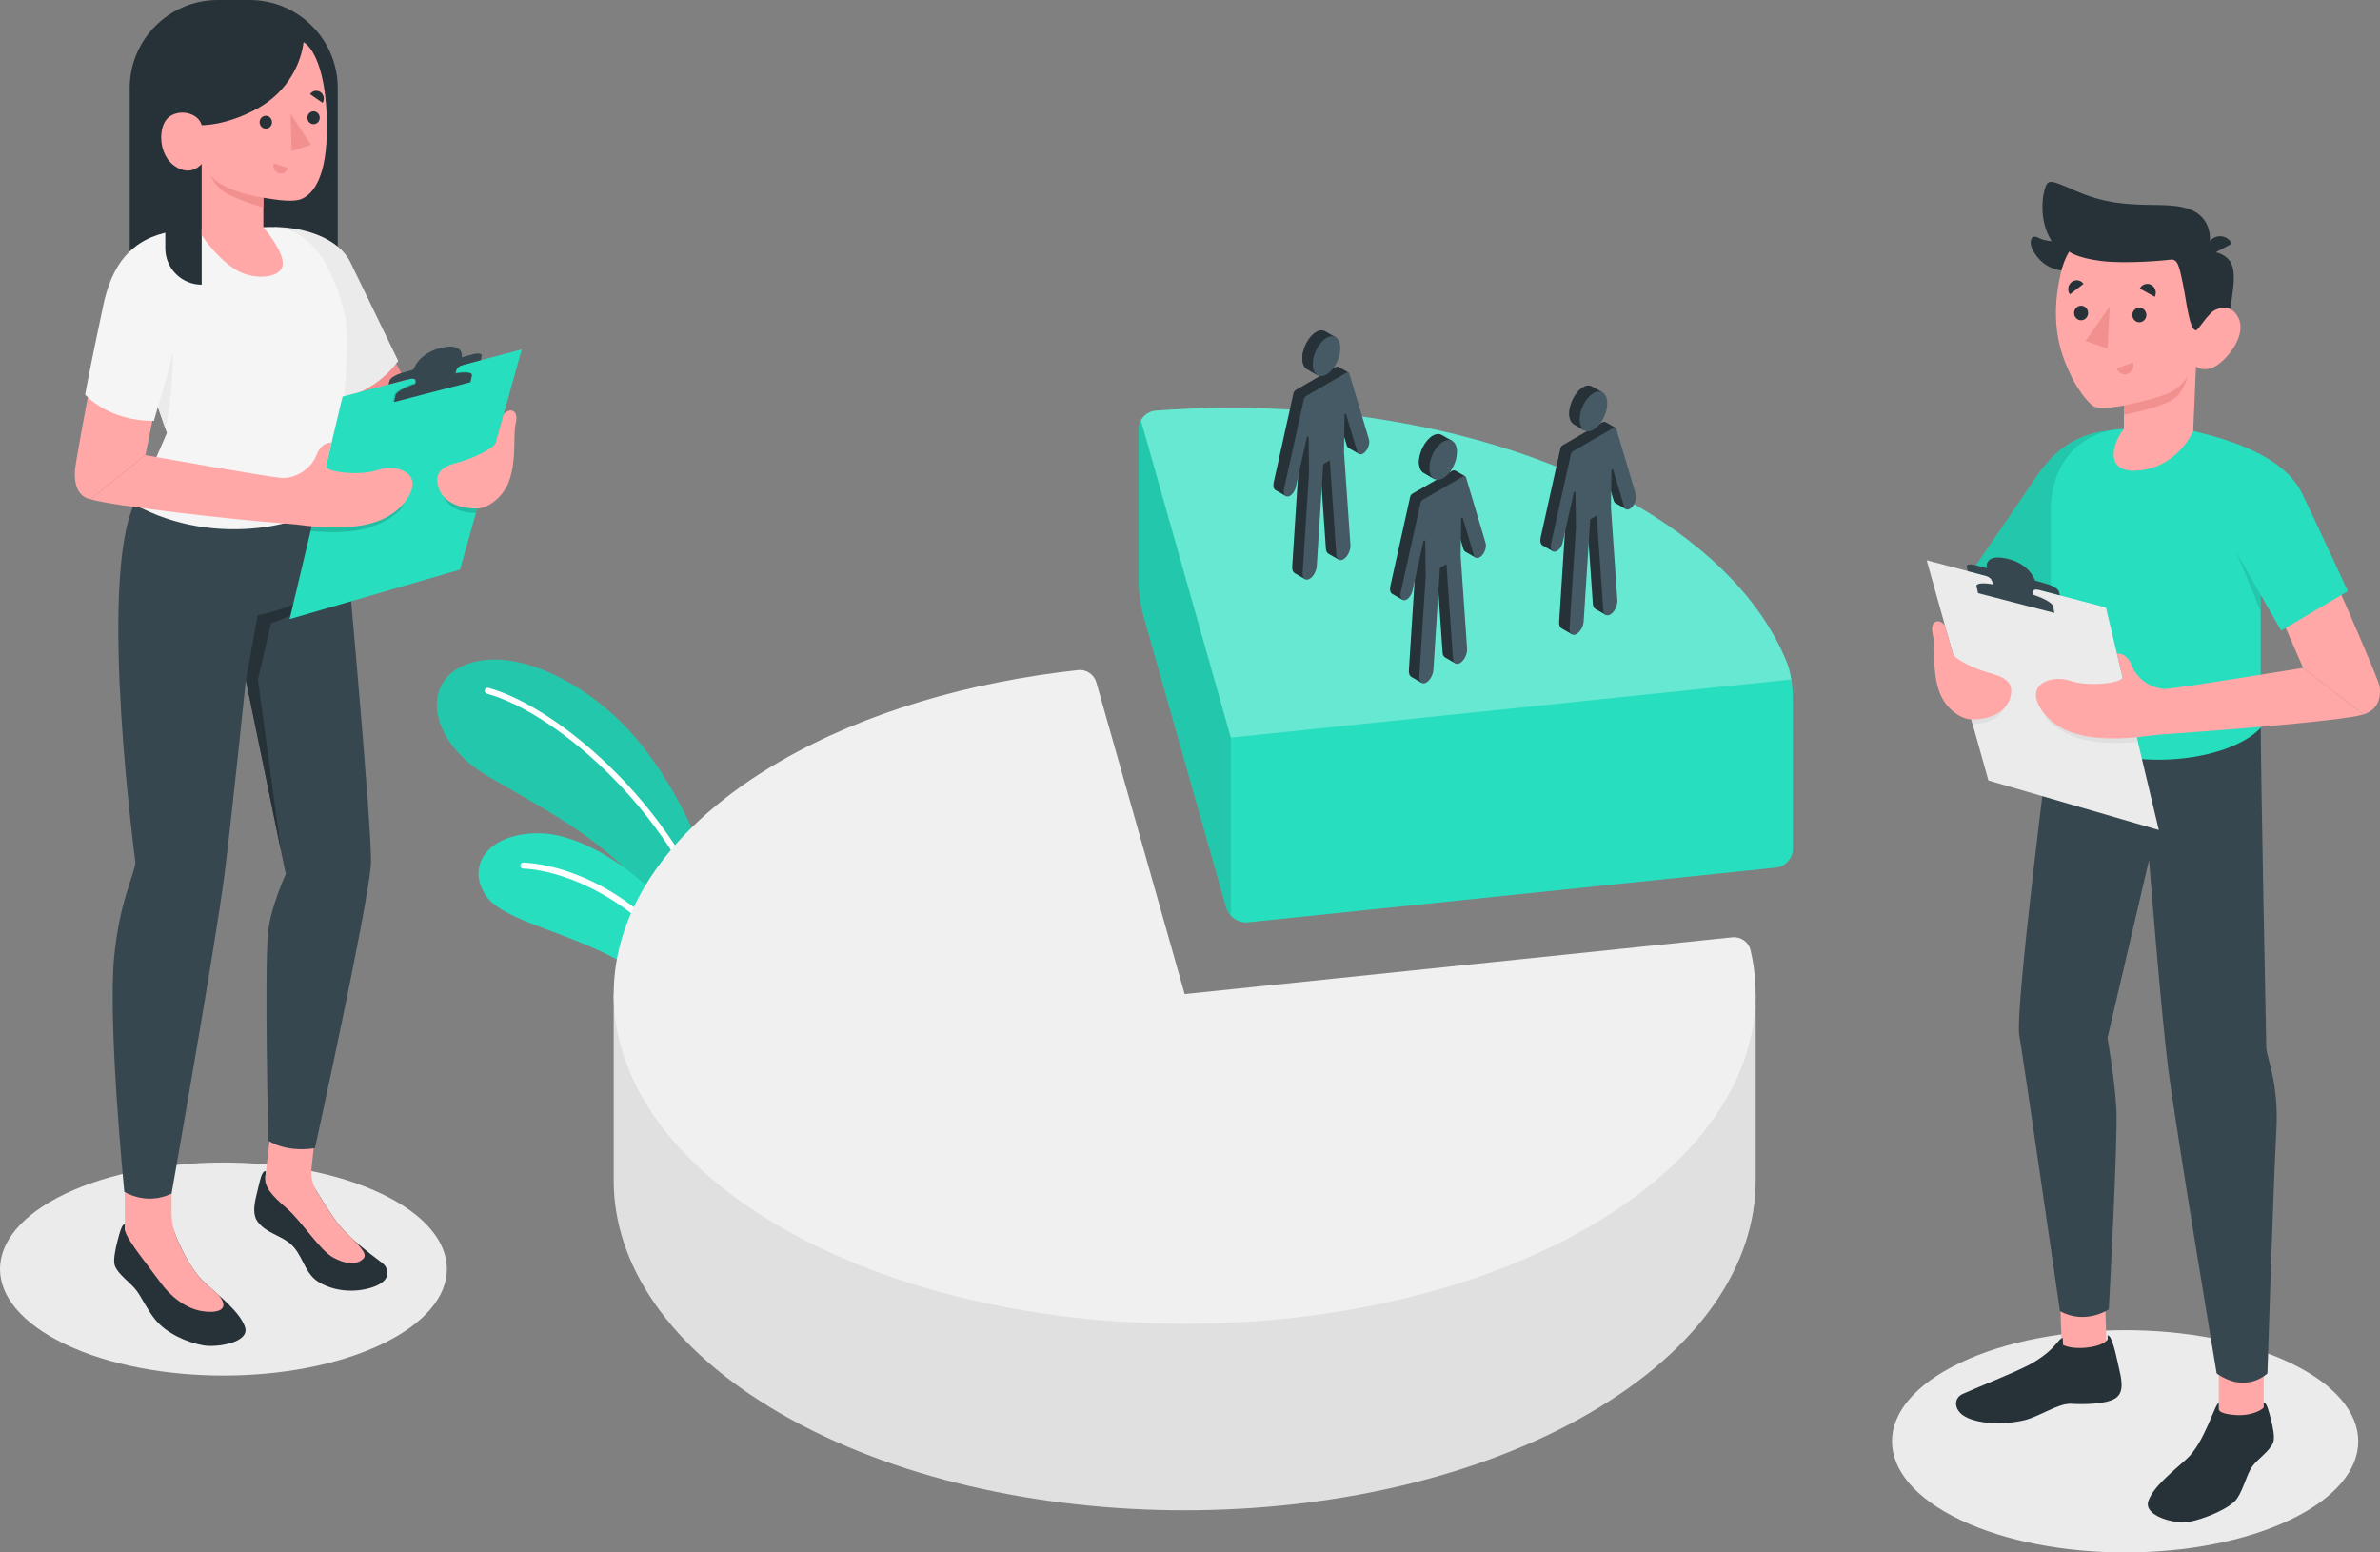 <?xml version="1.0" encoding="utf-8"?>
<!-- Generator: Adobe Illustrator 16.0.0, SVG Export Plug-In . SVG Version: 6.00 Build 0)  -->
<!DOCTYPE svg PUBLIC "-//W3C//DTD SVG 1.1//EN" "http://www.w3.org/Graphics/SVG/1.1/DTD/svg11.dtd">
<svg version="1.1" xmlns="http://www.w3.org/2000/svg" xmlns:xlink="http://www.w3.org/1999/xlink" x="0px" y="0px"
	 width="403.864px" height="263.396px" viewBox="0 0 403.864 263.396" enable-background="new 0 0 403.864 263.396"
	 xml:space="preserve">
<rect x="0" y="0" width="403.864" height="263.396" fill="#808080" stroke="none"/>
<g id="Floor">
</g>
<g id="Shadow">
	<path id="Shadow_2_" fill="#EBEBEB" d="M11.105,228.088c14.808,7.058,38.814,7.058,53.622,0c14.808-7.056,14.808-18.499,0-25.557
		c-14.808-7.057-38.814-7.057-53.622,0C-3.702,209.589-3.702,221.032,11.105,228.088z"/>
	<path id="Shadow_1_" fill="#EBEBEB" d="M388.586,257.873c-15.449,7.364-40.496,7.364-55.945,0c-15.448-7.362-15.448-19.3,0-26.664
		c15.449-7.362,40.496-7.362,55.945,0C404.035,238.572,404.035,250.511,388.586,257.873z"/>
</g>
<g id="Plants">
	<g id="Plants_3_">
		<g id="XMLID_2129_">
			<g id="XMLID_2124_">
				<g id="XMLID_2127_">
					<path id="XMLID_2131_" fill="#27DEBF" d="M121.176,152.718c-0.606-6.938-6.88-20.871-14.867-29.251
						c-7.987-8.38-19.883-13.978-27.684-10.525c-7.266,3.216-5.596,12.971,4.06,18.688s24.029,12.702,29.008,23.607l9.591,13.076
						L121.176,152.718z"/>
					<path id="XMLID_2130_" opacity="0.1" d="M121.176,152.718c-0.606-6.938-6.88-20.871-14.867-29.251
						c-7.987-8.38-19.883-13.978-27.684-10.525c-7.266,3.216-5.596,12.971,4.06,18.688s24.029,12.702,29.008,23.607l9.591,13.076
						L121.176,152.718z"/>
				</g>
				<g id="XMLID_2125_">
					<path id="XMLID_2621_" fill="#FFFFFF" d="M122.518,162.167c-0.223,0.001-0.428-0.145-0.493-0.368
						c-6.715-23.279-27.557-40.856-39.397-44.108c-0.271-0.074-0.43-0.354-0.356-0.625c0.073-0.27,0.348-0.435,0.625-0.356
						c12.065,3.313,33.289,21.175,40.105,44.807c0.078,0.27-0.078,0.551-0.347,0.629
						C122.609,162.161,122.563,162.167,122.518,162.167z"/>
				</g>
			</g>
			<g id="XMLID_2122_">
				<g id="XMLID_2123_">
					<path id="XMLID_2126_" fill="#27DEBF" d="M120.31,177.637c-1.456-3.803-6.782-9.823-14.951-14.466
						c-9.037-5.137-20.061-6.899-22.947-11.259c-3.468-5.238,0.713-10.838,9.564-10.518c8.85,0.321,25.288,10.922,29.32,28.692
						L120.31,177.637z"/>
				</g>
				<g id="XMLID_2128_">
					<path id="XMLID_2620_" fill="#FFFFFF" d="M121.646,173.396c-0.194,0.001-0.379-0.109-0.466-0.297
						c-9.036-19.656-25.139-25.425-32.391-25.73c-0.28-0.011-0.499-0.249-0.487-0.529c0.012-0.282,0.238-0.499,0.53-0.487
						c8.019,0.336,24.05,6.258,33.273,26.321c0.117,0.255,0.005,0.558-0.25,0.675C121.788,173.38,121.716,173.396,121.646,173.396z"
						/>
				</g>
			</g>
		</g>
	</g>
</g>
<g id="Chart">
	<g id="Graphic_2_">
		<g id="XMLID_117_">
			<path id="XMLID_119_" fill="#E0E0E0" d="M297.922,200.236v-31.58H104.138v31.646l0,0c0,14.316,9.46,28.633,28.379,39.556
				c37.839,21.847,99.188,21.847,137.026,0C288.493,228.918,297.951,214.575,297.922,200.236z"/>
			<path id="XMLID_118_" fill="#F0F0F0" d="M269.543,208.216c-37.839,21.84-99.186,21.84-137.025,0
				c-37.839-21.85-37.839-57.27,0-79.12c14.297-8.256,31.957-13.389,50.437-15.406c1.397-0.152,2.699,0.741,3.083,2.093
				l14.989,52.878l92.917-9.635c1.442-0.149,2.79,0.789,3.117,2.201C300.922,177.91,291.748,195.401,269.543,208.216z"/>
		</g>
		<g id="XMLID_113_">
			<path id="XMLID_116_" fill="#27DEBF" d="M303.264,112.529c-3.933-9.877-12.565-19.25-25.889-26.949
				c-22.181-12.797-52.43-18.102-81.289-15.898c-1.592,0.122-2.881,1.54-2.881,3.137l-0.003,25.866c0,1.597,0.353,4.137,0.789,5.673
				l14.078,49.646c0.436,1.536,2.077,2.648,3.665,2.484l89.627-9.283c1.589-0.165,2.876-1.593,2.875-3.189l-0.008-25.869
				C304.227,116.55,303.855,114.013,303.264,112.529z"/>
			<path id="XMLID_115_" opacity="0.3" fill="#FFFFFF" d="M303.965,115.283l-95.107,9.861l-15.253-53.811
				c0.313-0.729,1.312-1.561,2.479-1.651c28.86-2.205,59.111,3.1,81.292,15.897c13.322,7.698,21.954,17.071,25.889,26.947
				C303.625,113.433,303.79,114.352,303.965,115.283z"/>
			<path id="XMLID_114_" opacity="0.1" d="M193.206,72.819l-0.003,25.866c0,1.597,0.353,4.137,0.789,5.673l14.078,49.646
				c0.145,0.507,0.428,0.96,0.789,1.344v-30.205l-15.253-53.809C193.357,71.786,193.206,72.29,193.206,72.819z"/>
		</g>
		<g id="People_2_">
			<g id="XMLID_106_">
				<path id="XMLID_112_" fill="#263238" d="M230.617,77.024L230.327,75c0.232-0.498,0.324-1.06,0.2-1.475l-0.794-2.665
					l-0.502-3.502l-0.494,0.157l0.074-4.315l-1.577-0.907c-0.2-0.115-0.447-0.115-0.647,0.001l-1.712,0.988v0l-3.082,1.779v0
					l-1.883,1.087c-0.214,0.124-0.366,0.332-0.42,0.573l-3.35,15.109c-0.141,0.634-0.007,1.145,0.303,1.329v0.001l1.778,1.021
					l2.095-8.636l0.053,3.57l-1.092,17.019c-0.035,0.555,0.132,0.953,0.416,1.114l-0.001,0.003l0.023,0.013l0.002,0.001l1.753,1.007
					l1.502-14.125l-0.579-0.372l0.388-6.04l1.105-0.639l1.11,16.017c0.03,0.434,0.2,0.721,0.444,0.844v0.007l1.778,1.021
					l-0.064-2.31c0.17-0.402,0.263-0.837,0.235-1.228l-0.451-6.515l-0.126-4.513l-0.195-0.125l-0.319-4.604l0.105-7.275l2.132,7.157
					c0.061,0.205,0.169,0.342,0.302,0.421l0.001,0.008L230.617,77.024z"/>
				<g id="XMLID_110_">
					<path id="XMLID_111_" fill="#455A64" d="M232.295,74.541l-3.323-11.156c-0.056-0.188-0.272-0.273-0.441-0.176l-1.888,1.089v0
						l-3.082,1.779v0l-1.883,1.087c-0.214,0.124-0.366,0.332-0.42,0.573l-3.35,15.109c-0.187,0.841,0.108,1.467,0.658,1.397
						c0.551-0.069,1.147-0.807,1.334-1.647l1.864-8.414c0.037-0.167,0.282-0.142,0.285,0.029l0.087,5.919l-1.092,17.019
						c-0.059,0.915,0.43,1.411,1.091,1.107c0.036-0.016,0.072-0.035,0.107-0.056c0.615-0.355,1.14-1.286,1.196-2.151l1.109-17.298
						l1.106-0.638l1.109,16.017c0.056,0.801,0.58,1.125,1.196,0.77c0.035-0.02,0.071-0.043,0.106-0.068
						c0.662-0.46,1.15-1.52,1.091-2.367l-1.092-15.758l0.092-6.333c0.002-0.166,0.235-0.198,0.283-0.039l1.862,6.253
						c0.187,0.626,0.783,0.674,1.333,0.108C232.188,76.132,232.482,75.166,232.295,74.541z"/>
				</g>
				<path id="XMLID_109_" fill="#263238" d="M226.665,57.223l-1.802-1.018l0,0c-0.411-0.236-0.941-0.227-1.529,0.113
					c-1.292,0.746-2.34,2.739-2.34,4.451c0,0.914,0.304,1.551,0.778,1.844l0,0l1.819,1.06L226.665,57.223z"/>
				<path id="XMLID_108_" fill="#263238" d="M220.994,60.769c0,0.914,0.304,1.551,0.778,1.844l0,0l1.819,1.06l0.997-2.093
					l-3.44-1.981C221.052,59.991,220.994,60.387,220.994,60.769z"/>
				<path id="XMLID_107_" fill="#455A64" d="M225.102,63.534c1.293-0.747,2.341-2.739,2.341-4.452c0-1.712-1.048-2.495-2.341-1.749
					c-1.292,0.747-2.34,2.739-2.34,4.451S223.81,64.28,225.102,63.534z"/>
			</g>
			<g id="XMLID_94_">
				<path id="XMLID_105_" fill="#263238" d="M250.413,94.621l-0.291-2.025c0.233-0.498,0.324-1.06,0.201-1.475l-0.794-2.665
					l-0.502-3.502l-0.495,0.157l0.074-4.315l-1.576-0.907c-0.201-0.115-0.447-0.115-0.648,0.001l-1.711,0.988v0l-3.082,1.779v0
					l-1.883,1.087c-0.214,0.124-0.367,0.332-0.42,0.573l-3.35,15.109c-0.141,0.634-0.007,1.145,0.303,1.329l-0.001,0.001
					l1.778,1.021l2.096-8.636l0.053,3.57l-1.092,17.019c-0.036,0.555,0.132,0.953,0.416,1.114l-0.001,0.003l0.022,0.013l0.003,0.001
					l1.753,1.007l1.501-14.125l-0.578-0.372l0.388-6.04l1.105-0.639l1.109,16.017c0.03,0.434,0.201,0.721,0.445,0.844v0.007
					l1.778,1.021l-0.064-2.31c0.169-0.401,0.263-0.836,0.235-1.228l-0.451-6.515l-0.126-4.513l-0.195-0.125l-0.319-4.604
					l0.105-7.275l2.131,7.157c0.062,0.205,0.17,0.342,0.303,0.421l0.001,0.008L250.413,94.621z"/>
				<g id="XMLID_99_">
					<path id="XMLID_104_" fill="#455A64" d="M252.091,92.137l-3.324-11.156c-0.056-0.188-0.271-0.273-0.441-0.176l-1.887,1.089v0
						l-3.082,1.779v0l-1.883,1.087c-0.214,0.124-0.366,0.332-0.42,0.573l-3.35,15.109c-0.187,0.841,0.108,1.467,0.658,1.397
						c0.55-0.069,1.147-0.807,1.333-1.647l1.865-8.413c0.037-0.167,0.282-0.143,0.285,0.029l0.087,5.919l-1.092,17.019
						c-0.059,0.915,0.43,1.411,1.091,1.107c0.036-0.016,0.072-0.035,0.107-0.056c0.615-0.355,1.14-1.286,1.195-2.151l1.11-17.298
						l1.105-0.639l1.11,16.017c0.056,0.801,0.58,1.125,1.195,0.77c0.035-0.02,0.072-0.043,0.107-0.068
						c0.662-0.46,1.149-1.52,1.091-2.368l-1.092-15.758l0.092-6.333c0.002-0.166,0.235-0.198,0.282-0.039l1.863,6.253
						c0.186,0.626,0.783,0.674,1.333,0.108S252.278,92.763,252.091,92.137z"/>
				</g>
				<path id="XMLID_97_" fill="#263238" d="M246.459,74.82l-1.802-1.018l0,0c-0.41-0.236-0.94-0.227-1.528,0.112
					c-1.293,0.747-2.341,2.739-2.341,4.451c0,0.914,0.304,1.551,0.779,1.844l0,0l1.819,1.06L246.459,74.82z"/>
				<path id="XMLID_96_" fill="#263238" d="M240.789,78.366c0,0.914,0.304,1.551,0.779,1.844l0,0l1.819,1.06l0.997-2.093
					l-3.44-1.981C240.848,77.588,240.789,77.984,240.789,78.366z"/>
				<path id="XMLID_95_" fill="#455A64" d="M244.898,81.13c1.292-0.746,2.341-2.739,2.341-4.452c0-1.712-1.049-2.495-2.341-1.749
					c-1.293,0.747-2.34,2.739-2.34,4.451C242.558,81.094,243.605,81.876,244.898,81.13z"/>
			</g>
			<g id="XMLID_83_">
				<path id="XMLID_93_" fill="#263238" d="M275.914,86.389l-0.291-2.025c0.233-0.498,0.324-1.061,0.201-1.475l-0.794-2.665
					l-0.502-3.501l-0.495,0.157l0.075-4.315l-1.578-0.907c-0.2-0.115-0.447-0.115-0.646,0.001l-1.712,0.988v0l-3.082,1.779v0
					l-1.883,1.087c-0.214,0.124-0.366,0.331-0.421,0.573l-3.349,15.109c-0.141,0.634-0.008,1.145,0.303,1.329l-0.001,0.001
					l1.778,1.021l2.096-8.636l0.053,3.57l-1.092,17.019c-0.036,0.556,0.132,0.953,0.416,1.115l-0.001,0.003l0.022,0.013l0.003,0.002
					l1.753,1.006l1.501-14.125l-0.578-0.372l0.387-6.04l1.106-0.639l1.11,16.017c0.029,0.434,0.199,0.721,0.444,0.844v0.007
					l1.778,1.021l-0.064-2.31c0.169-0.402,0.263-0.836,0.235-1.228l-0.451-6.515l-0.126-4.513l-0.195-0.125l-0.319-4.604
					l0.105-7.275l2.132,7.157c0.061,0.205,0.168,0.342,0.302,0.421l0.001,0.008L275.914,86.389z"/>
				<g id="XMLID_88_">
					<path id="XMLID_89_" fill="#455A64" d="M277.592,83.905l-3.324-11.156c-0.056-0.188-0.271-0.273-0.441-0.176l-1.887,1.09l0,0
						l-3.082,1.779v0l-1.883,1.087c-0.214,0.124-0.367,0.332-0.42,0.573l-3.35,15.109c-0.187,0.841,0.108,1.466,0.658,1.397
						s1.146-0.807,1.333-1.647l1.865-8.414c0.037-0.167,0.282-0.142,0.285,0.029l0.087,5.919l-1.092,17.019
						c-0.059,0.915,0.43,1.411,1.091,1.108c0.036-0.017,0.072-0.036,0.107-0.056c0.615-0.355,1.14-1.286,1.195-2.151l1.11-17.298
						l1.105-0.638l1.109,16.017c0.057,0.801,0.581,1.125,1.196,0.77c0.035-0.02,0.071-0.043,0.107-0.068
						c0.661-0.46,1.149-1.52,1.091-2.368l-1.092-15.758l0.092-6.333c0.002-0.166,0.235-0.198,0.282-0.039l1.863,6.254
						c0.186,0.626,0.783,0.674,1.333,0.108S277.779,84.531,277.592,83.905z"/>
				</g>
				<path id="XMLID_87_" fill="#263238" d="M271.961,66.588l-1.803-1.018l0,0c-0.41-0.236-0.941-0.227-1.528,0.112
					c-1.293,0.746-2.341,2.739-2.341,4.451c0,0.914,0.305,1.551,0.779,1.844l0,0l1.819,1.06L271.961,66.588z"/>
				<path id="XMLID_86_" fill="#263238" d="M266.29,70.134c0,0.914,0.305,1.551,0.779,1.844l0,0l1.819,1.06l0.997-2.093
					l-3.441-1.981C266.349,69.356,266.29,69.752,266.29,70.134z"/>
				<path id="XMLID_85_" fill="#455A64" d="M270.399,72.898c1.293-0.746,2.34-2.739,2.34-4.451s-1.047-2.495-2.34-1.749
					c-1.293,0.747-2.34,2.739-2.34,4.451S269.106,73.645,270.399,72.898z"/>
			</g>
		</g>
	</g>
</g>
<g id="Character_2">
	<g>
		<g>
			<rect id="XMLID_61_" x="376.512" y="231.738" fill="#FFA8A7" width="7.615" height="11.09"/>
			
				<rect id="XMLID_59_" x="349.92" y="218.14" transform="matrix(0.999 -0.034 0.034 0.999 -7.478 12.288)" fill="#FFA8A7" width="7.616" height="11.09"/>
			<path id="XMLID_55_" fill="#37474F" d="M383.627,123.479c0,7.272,0.94,54.313,0.94,54.313c0.177,2.093,2.139,5.951,1.714,13.987
				c-0.576,10.917-1.52,41.245-1.52,41.245s-3.571,3.54-8.612,0c0,0-6.896-41.208-8.26-52.026
				c-1.191-9.442-3.212-35.093-3.212-35.093l-7.056,30.194c0,0,1.241,7.098,1.515,12.107c0.272,5.01-1.293,33.944-1.293,33.944
				s-3.871,2.675-8.286,0.316c0,0-6.118-42.275-6.903-46.8s5.354-52.188,5.354-52.188H383.627z"/>
			<path id="XMLID_5_" fill="#263238" d="M376.512,239.069v-1.089c-0.729,0.318-2.422,6.777-5.443,9.533
				c-2.402,2.191-5.679,4.721-6.512,7.164c-0.867,2.54,4.563,3.943,6.807,3.545c2.607-0.462,7.127-2.298,8.262-4
				c1.135-1.702,1.666-4.213,2.588-5.46c0.922-1.248,3.047-2.64,3.545-4.084c0.274-0.793-0.051-2.53-0.436-3.998
				c-0.354-1.346-0.736-2.827-1.195-2.701c-0.002,0.165,0,0.831,0,0.831c-0.553,0.612-2.082,1.221-3.808,1.287
				C379.206,240.14,376.502,239.919,376.512,239.069z"/>
			<path id="XMLID_3_" fill="#263238" d="M350.033,227.01c-0.396,0.014-0.718,0.572-1.59,1.516
				c-1.054,1.141-2.778,2.372-4.479,3.223c-2.852,1.427-8.396,3.623-10.904,4.753c-1.567,0.706-1.494,2.6,0.126,3.677
				c1.62,1.078,5.532,1.854,10.229,0.804c2.559-0.572,5.89-2.936,7.998-2.808s6.053,0.097,7.609-0.976s0.934-3.364,0.494-5.332
				c-0.48-2.148-1.167-5.436-1.879-5.29l0.023,0.676c-0.915,1.387-5.576,1.953-7.588,0.932L350.033,227.01z"/>
		</g>
		<g>
			<path id="XMLID_63_" fill="#FFA8A7" d="M403.776,116.359c-0.175-0.96-4.916-11.976-6.866-16.313l-9.864,4.619l3.775,8.654
				l10.224,7.9C404.18,120.235,403.951,117.319,403.776,116.359z"/>
			<g>
				<path id="XMLID_57_" fill="#27DEBF" d="M359.215,72.881c-4.709,0.374-9.406,1.669-13.616,7.921
					c-4.21,6.252-11.579,16.952-11.579,16.952l13.873,4.403L359.215,72.881z"/>
				<path id="XMLID_156_" opacity="0.1" d="M359.215,72.881c-4.709,0.374-9.406,1.669-13.616,7.921
					c-4.21,6.252-11.579,16.952-11.579,16.952l13.873,4.403L359.215,72.881z"/>
			</g>
			<path id="XMLID_53_" fill="#27DEBF" d="M372.165,73.115c6.827,1.644,15.492,4.401,18.524,10.694
				c3.033,6.293,7.715,16.493,7.715,16.493l-11.306,6.682l-3.471-6.041v22.535c-5.34,5.809-23.957,8.516-35.618,0
				c0,0,0-31.19,0-37.122s3.296-13.058,12.396-13.586L372.165,73.115z"/>
			<path id="XMLID_51_" opacity="0.1" d="M383.627,100.944c0,0-3.424-5.941-4.166-7.371l4.166,10.152V100.944z"/>
		</g>
		<g>
			<g id="XMLID_38_">
				<g id="XMLID_49_">
					<path id="XMLID_50_" fill="#263238" d="M374.727,42.757c0,0,1.887-0.323,3.357,1.181c1.442,1.475,1.144,4.205-0.002,10.478
						l-4.456,0.512L374.727,42.757z"/>
				</g>
				<g id="XMLID_47_">
					<path id="XMLID_48_" fill="#263238" d="M348.741,40.943c0,0-1.801,0.001-2.789-0.566c-1.367-0.786-1.725,0.769-0.975,2.12
						c0.749,1.351,2.149,3.111,5.171,3.444c0.04-0.194,1.279-3.481,1.279-3.481L348.741,40.943z"/>
				</g>
				<g id="XMLID_45_">
					<path id="XMLID_46_" fill="#FFA8A7" d="M372.636,54.93c0.662,0.395,1.605-0.876,2.422-1.73c0.815-0.854,3.479-2.02,4.809,0.78
						c1.354,2.854-1.72,6.648-3.524,7.902c-2.146,1.49-3.706,0.321-3.706,0.321l-0.472,10.912c0,0-2.367,5.79-8.775,6.659
						c-6.408,0.869-5.089-4.415-2.984-7.003l0.011-3.968c0,0-3.311,0.667-4.872,0.25c-0.836-0.223-2.83-2.633-4.116-5.33
						c-1.445-3.028-3.849-8.404-1.709-17.496c2.298-9.768,12.791-10.065,19.048-6.127C375.022,44.038,372.636,54.93,372.636,54.93z"
						/>
				</g>
				<g id="XMLID_43_">
					<path id="XMLID_44_" fill="#263238" d="M372.636,56.043c0.333,0.006,1.599-2.094,2.422-2.843
						c1.142-1.038-0.331-10.443-0.331-10.443s1.154-3.567-1.101-5.932c-2.256-2.366-6.627-1.966-9.823-2.082
						c-3.326-0.12-6.887-0.321-11.426-2.292c-4.54-1.972-4.879-2.206-5.442-0.212s-0.775,6.559,1.934,9.619l2.254,0.828
						c0,0,1.217,1.08,5.45,1.596c4.234,0.515,10.829-0.099,11.73-0.223c1.228-0.168,1.49,1.022,2.151,4.273
						C371.036,51.185,371.518,56.021,372.636,56.043z"/>
				</g>
				<g id="XMLID_41_">
					<path id="XMLID_42_" fill="#263238" d="M374.721,43.489l4-2.147c-0.567-1.146-1.923-1.595-3.028-1.002
						C374.588,40.933,374.153,42.343,374.721,43.489z"/>
				</g>
				<g id="XMLID_39_">
					<path id="XMLID_40_" fill="#F28F8F" d="M360.415,68.803c0,0,5.934-1.195,8.008-2.298c1.389-0.738,2.532-2.017,2.867-2.837
						c0,0-0.388,1.761-1.629,3.346c-1.517,1.939-9.245,3.368-9.245,3.368L360.415,68.803z"/>
				</g>
			</g>
			<g id="XMLID_25_">
				<g id="XMLID_36_">
					<path id="XMLID_37_" fill="#263238" d="M361.841,53.447c0,0.682,0.532,1.234,1.188,1.232c0.657-0.002,1.189-0.557,1.189-1.239
						s-0.532-1.234-1.189-1.232C362.374,52.21,361.841,52.765,361.841,53.447z"/>
				</g>
				<g id="XMLID_34_">
					<path id="XMLID_35_" fill="#263238" d="M363.102,48.958l2.544,1.404c0.375-0.73,0.109-1.637-0.593-2.025
						C364.35,47.949,363.477,48.227,363.102,48.958z"/>
				</g>
				<g id="XMLID_32_">
					<path id="XMLID_33_" fill="#F28F8F" d="M361.93,61.509l-2.715,1.018c0.27,0.778,1.095,1.181,1.844,0.899
						C361.809,63.145,362.199,62.287,361.93,61.509z"/>
				</g>
				<g id="XMLID_30_">
					<path id="XMLID_31_" fill="#263238" d="M351.239,49.947l2.318-1.786c-0.473-0.664-1.375-0.803-2.016-0.31
						S350.765,49.283,351.239,49.947z"/>
				</g>
				<g id="XMLID_28_">
					<path id="XMLID_29_" fill="#263238" d="M351.953,53.108c0,0.682,0.532,1.233,1.188,1.231c0.657-0.001,1.189-0.556,1.189-1.238
						c0-0.683-0.532-1.234-1.189-1.232C352.485,51.871,351.953,52.426,351.953,53.108z"/>
				</g>
				<g id="XMLID_26_">
					<polygon id="XMLID_27_" fill="#F28F8F" points="358.01,51.98 357.62,59.131 353.886,57.858 					"/>
				</g>
			</g>
		</g>
		<g>
			<polygon id="XMLID_23_" fill="#EBEBEB" points="326.938,95.06 357.356,103.071 366.334,140.821 337.416,132.421 			"/>
			<path id="XMLID_21_" fill="#E0E0E0" d="M340.2,120.039c-0.281,0.771-1.946,2.911-5.488,2.742l-0.438-1.561L340.2,120.039z"/>
			<path id="XMLID_19_" fill="#E0E0E0" d="M346.998,121.219c0.134,1.006,2.203,2.87,5.699,4.036
				c3.979,1.326,10.084,0.625,10.084,0.625l-0.548-1.877L346.998,121.219z"/>
			<path id="XMLID_17_" fill="#E0E0E0" d="M335.843,100.526c0,0-0.112-0.52-0.251-1.16s1.646-0.668,3.987-0.061l4.481,1.162
				c2.341,0.607,4.351,1.618,4.489,2.259l0.251,1.16L335.843,100.526z"/>
			<path fill="#37474F" d="M345.015,100.917c-0.014-0.067-0.027-0.133-0.038-0.186c-0.104-0.542,0.124-0.869,1.152-0.618l3.44,0.906
				l-0.224-0.722c-0.124-0.399-1.072-0.963-2.119-1.26c-1.046-0.297-1.895-0.538-1.895-0.538s-0.86-2.849-4.799-3.726
				c-3.938-0.877-3.408,1.632-3.408,1.632l-1.775-0.49c-0.98-0.271-1.703-0.166-1.615,0.234s0.167,0.744,0.167,0.744l3.063,0.807
				c0.68,0.237,1.024,0.537,1.174,1.227c0.018,0.078,0.032,0.15,0.048,0.226c-1.713-0.309-2.897-0.202-2.784,0.322
				c0.139,0.641,0.252,1.16,0.252,1.16l12.957,3.36l-0.251-1.16C348.246,102.303,346.832,101.517,345.015,100.917z"/>
		</g>
		<path id="XMLID_9_" fill="#FFA8A7" d="M401.044,121.219l-10.224-7.9c0,0-20.607,3.353-23.027,3.543s-5.107-1.519-6.03-3.895
			c-0.923-2.375-2.548-2.08-2.548-2.08s0.717,3.011,0.945,3.972s-5.571,1.751-8.787,0.662c-3.217-1.089-7.873,0.492-4.989,4.872
			c2.885,4.38,8.493,4.885,12.391,4.888c1.077,0.001,2.991-0.081,4.872-0.325c1.261-0.164,2.515-0.291,3.783-0.382
			C375.405,124.007,397.419,122.357,401.044,121.219z"/>
		<path id="XMLID_7_" fill="#FFA8A7" d="M330.033,106.096c0,0,1.09,3.886,1.351,4.813c0.26,0.928,3.796,2.612,6.032,3.227
			c2.235,0.614,4.682,1.342,3.623,4.469c-0.976,2.882-4.655,3.541-6.528,3.459s-4.438-1.872-5.447-4.758
			c-1.289-3.682-0.595-7.614-1.106-9.764S328.913,104.813,330.033,106.096z"/>
	</g>
</g>
<g id="Character_1">
	<g>
		<path id="XMLID_152_" fill="#263238" d="M57.312,53.073H22.01V14.96C22.01,6.698,28.708,0,36.97,0h5.382
			c8.262,0,14.96,6.698,14.96,14.96V53.073z"/>
		<g>
			<path id="XMLID_146_" fill="#263238" d="M57.828,208.196c2.049,2.244,4.309,4.041,6.734,5.858
				c0.363,0.272,0.739,0.559,0.936,0.967c0.318,0.66,0.812,2.295-2.2,3.347c-2.943,1.027-6.612,0.787-9.293-0.892
				c-2.474-1.548-2.584-4.769-4.917-6.605c-1.729-1.361-3.889-1.71-5.286-3.488c-0.974-1.238-0.72-2.886-0.212-4.925
				c0.554-2.226,0.809-3.911,1.546-3.74l-0.121,1.024c0.918,1.467,5.685,1.9,7.805,0.888
				C52.819,200.629,56.49,206.732,57.828,208.196z"/>
			<path id="XMLID_144_" fill="#FFA8A7" d="M59.917,210.278c0-0.003,0-0.013,0-0.016c-0.716-0.656-1.417-1.333-2.09-2.068
				c-0.861-0.943-2.693-3.812-3.889-5.733c-0.727-1.168-1.255-2.564-1.089-4.104c0.167-1.539,0.593-5.487,0.593-5.487l-7.551-0.534
				l-0.877,7.404v0c-0.182,1.678,1.204,3.168,3.662,5.285c2.457,2.117,5.578,7.055,7.802,8.297s3.815,1.196,4.764,0.561
				C62.216,213.229,62.313,212.727,59.917,210.278z"/>
			<path id="XMLID_142_" fill="#263238" d="M29.114,208.871v-1.135c0.448,1.331,2.523,7.062,5.672,9.933
				c2.503,2.283,5.917,4.92,6.786,7.465c0.903,2.647-4.752,3.537-7.09,3.123c-2.717-0.481-6.232-2.023-8.146-4.374
				c-1.346-1.653-2.202-3.612-3.163-4.912c-0.961-1.3-3.175-2.751-3.695-4.256c-0.285-0.826,0.053-2.636,0.455-4.166
				c0.368-1.403,0.766-2.946,1.245-2.814c0.002,0.171,0,0.865,0,0.865c0.576,0.639,2.17,1.272,3.968,1.341
				C26.307,209.987,29.124,209.756,29.114,208.871z"/>
			<path id="XMLID_140_" fill="#FFA8A7" d="M37.052,219.678c-0.776-0.693-1.557-1.37-2.266-2.016c-2.2-2.007-3.876-5.41-4.839-7.731
				c-0.55-1.326-0.833-2.741-0.833-4.176v-4.523h-7.936v7.362v0v0.001v0.196l0.04,0.02c0.382,1.649,4.023,6.036,6.093,8.896
				c1.387,1.917,4.022,4.356,7.171,4.777C37.466,222.882,38.991,221.94,37.052,219.678z"/>
			<path id="XMLID_138_" fill="#37474F" d="M22.757,85.546c-6.152,13.437,0.222,60.769,0.222,60.769
				c-0.185,2.18-2.678,6.471-3.607,16.068c-1.098,11.339,1.722,39.811,1.722,39.811s3.674,2.403,8.02,0.319
				c0,0,7.563-42.881,8.985-54.155c1.241-9.839,3.623-32.966,3.623-32.966l6.771,32.913c0,0-2.596,5.664-3.003,9.863
				c-0.643,6.632,0.042,35.345,0.042,35.345s2.712,2.063,7.91,1.298c0,0,8.8-40.03,9.496-48.011
				c0.416-4.767-5.018-63.219-5.018-63.219L22.757,85.546z"/>
			<path id="XMLID_136_" fill="#263238" d="M41.722,115.391l1.998-10.987c0,0,8.45-1.75,12.282-5.353c0,0-4.021,5.001-9.992,6.639
				l-2.243,9.608l3.921,29.093L41.722,115.391z"/>
		</g>
		<g>
			<path id="XMLID_154_" fill="#FFA8A7" d="M12.73,79.704c0.063-0.881,1.714-10.29,2.851-15.552l11.061,3.39l-1.966,9.682
				l-9.319,7.479C12.438,84.124,12.667,80.585,12.73,79.704z"/>
			<polygon id="XMLID_150_" fill="#F28F8F" points="66.224,59.869 71.452,69.454 63.319,76.425 55.87,64.613 			"/>
			<path id="XMLID_148_" fill="#EBEBEB" d="M46.607,38.506c5.185,0.054,10.895,1.938,12.859,6.004
				c1.964,4.065,8.106,16.728,8.106,16.728s-4.583,6.709-11.852,6.237L46.607,38.506z"/>
			<path id="XMLID_134_" fill="#F5F5F5" d="M33.609,38.866L33.609,38.866c-4.697,1.13-8.44,4.351-10.414,8.517
				c-1.502,3.171-1.519,6.849-0.373,10.166l5.496,15.9c0,0-2.573,6.22-5.561,12.097c13.793,7.698,31.016,3.651,35.163-1.966
				c0.175-1.191-0.063-6.563,0.271-12.674c0.356-6.517,1.252-13.875,0.227-17.903c-1.903-7.477-5.465-14.497-12.556-14.497
				L33.609,38.866z"/>
			<path id="XMLID_132_" fill="#F5F5F5" d="M31.558,38.866c-4.707,0.666-11.619,1.614-14.001,12.802
				c-2.416,11.339-3.112,15.281-3.112,15.281s3.863,4.494,11.672,4.458l2.429-8.596L31.558,38.866z"/>
			<path id="XMLID_91_" fill="#EBEBEB" d="M26.789,69.024c0,0,1.595-5.052,2.558-9.155c0,0,0.078,7.147-1.279,12.854L26.789,69.024z
				"/>
		</g>
		<g>
			<path id="XMLID_130_" fill="#263238" d="M34.227,48.3L34.227,48.3c-3.412,0-6.177-2.766-6.177-6.177V24.118h6.177V48.3z"/>
			<path id="XMLID_128_" fill="#FFA8A7" d="M51.514,7.139c1.865,1.102,4.169,5.792,3.941,15.622
				c-0.193,8.332-2.893,10.39-4.25,10.983c-1.355,0.593-3.971,0.232-6.514-0.191v5c0,0,3.514,4.082,3.293,6.375
				c-0.222,2.293-5.074,2.834-8.362,0.595c-3.288-2.24-5.396-5.649-5.396-5.649V27.785c0,0-1.717,2.292-4.524,0.428
				c-2.808-1.864-2.914-6.479-1.282-8.136s5.15-1.132,5.806,1.157c0,0,4.055,0.148,9.454-2.818
				C49.081,15.45,51.155,10.369,51.514,7.139z"/>
			
				<ellipse id="XMLID_126_" transform="matrix(0.999 -0.047 0.047 0.999 -0.93 2.157)" fill="#263238" cx="45.106" cy="20.717" rx="1.048" ry="1.089"/>
			<path id="XMLID_124_" fill="#F28F8F" d="M46.433,27.73l2.433,0.776c-0.202,0.697-0.91,1.087-1.582,0.874
				C46.611,29.165,46.23,28.426,46.433,27.73z"/>
			<path id="XMLID_122_" fill="#263238" d="M54.743,17.45l-2.12-1.469c0.387-0.605,1.175-0.767,1.76-0.361
				S55.13,16.845,54.743,17.45z"/>
			
				<ellipse id="XMLID_120_" transform="matrix(0.999 -0.047 0.047 0.999 -0.885 2.54)" fill="#263238" cx="53.208" cy="19.96" rx="1.048" ry="1.088"/>
			<polygon id="XMLID_102_" fill="#F28F8F" points="49.312,19.31 49.479,25.617 52.798,24.589 			"/>
			<path id="XMLID_100_" fill="#F28F8F" d="M44.692,33.552c-2.68-0.352-8.191-1.935-9.051-4.114c0,0,0.286,1.37,1.933,2.781
				c1.647,1.412,7.118,3.001,7.118,3.001V33.552z"/>
		</g>
		<g>
			<polygon id="XMLID_81_" fill="#27DEBF" points="88.544,59.28 58.126,67.291 49.148,105.041 78.067,96.642 			"/>
			<path id="XMLID_79_" opacity="0.15" d="M75.282,84.259c0.282,0.771,1.947,2.911,5.488,2.742l0.438-1.561L75.282,84.259z"/>
			<path id="XMLID_77_" opacity="0.15" d="M68.484,85.44c-0.133,1.005-2.203,2.87-5.699,4.035
				C58.807,90.801,52.702,90.1,52.702,90.1l0.547-1.877L68.484,85.44z"/>
			<path id="XMLID_75_" opacity="0.15" d="M79.639,64.747c0,0,0.113-0.52,0.251-1.161c0.139-0.641-1.646-0.668-3.987-0.061
				l-4.481,1.162c-2.341,0.607-4.351,1.619-4.489,2.259l-0.251,1.16L79.639,64.747z"/>
			<g>
				<path id="XMLID_73_" fill="#37474F" d="M81.747,60.37c0.088-0.4-0.635-0.505-1.615-0.235l-1.775,0.49
					c0,0,0.529-2.509-3.409-1.632c-3.938,0.876-4.799,3.726-4.799,3.726s-0.848,0.241-1.894,0.539
					c-1.046,0.297-1.995,0.861-2.119,1.26l-0.224,0.722l15.668-4.126C81.581,61.114,81.659,60.77,81.747,60.37z"/>
				<path id="XMLID_71_" fill="#37474F" d="M79.589,61.623c-1.436,0.346-2.032,0.537-2.247,1.524
					c-0.245,1.128-0.345,1.956-0.345,1.956l-6.935,1.833c0,0,0.335-1.429,0.442-1.985c0.107-0.557-0.129-0.892-1.232-0.6
					l-0.094-0.442l10.867-2.767L79.589,61.623z"/>
				<path id="XMLID_69_" fill="#37474F" d="M79.828,64.855c0,0,0.112-0.52,0.251-1.16s-1.646-0.668-3.987-0.061l-4.481,1.162
					c-2.341,0.607-4.351,1.619-4.489,2.259l-0.251,1.16L79.828,64.855z"/>
			</g>
		</g>
		<path id="XMLID_67_" fill="#FFA8A7" d="M15.356,84.703l9.319-7.479c0,0,20.593,3.668,23.013,3.858
			c2.42,0.19,5.107-1.519,6.03-3.894c0.922-2.376,2.547-2.08,2.547-2.08s-0.716,3.011-0.945,3.972
			c-0.229,0.962,5.571,1.751,8.788,0.662c3.217-1.089,7.873,0.492,4.989,4.872c-2.885,4.381-8.494,4.885-12.39,4.889
			c-1.078,0-2.991-0.082-4.872-0.326c-1.261-0.164-2.515-0.291-3.783-0.381C40.078,88.228,18.981,85.84,15.356,84.703z"/>
		<path id="XMLID_65_" fill="#FFA8A7" d="M85.449,70.316c0,0-1.09,3.886-1.35,4.814c-0.26,0.927-3.797,2.612-6.033,3.226
			c-2.236,0.614-4.682,1.342-3.624,4.469c0.976,2.883,4.655,3.541,6.528,3.459c1.874-0.082,4.438-1.872,5.448-4.758
			c1.289-3.681,0.594-7.613,1.106-9.764C88.038,69.612,86.57,69.034,85.449,70.316z"/>
	</g>
	<g>
	</g>
	<g>
	</g>
	<g>
	</g>
	<g>
	</g>
	<g>
	</g>
	<g>
	</g>
	<g>
	</g>
	<g>
	</g>
	<g>
	</g>
	<g>
	</g>
	<g>
	</g>
	<g>
	</g>
	<g>
	</g>
	<g>
	</g>
	<g>
	</g>
</g>
</svg>
